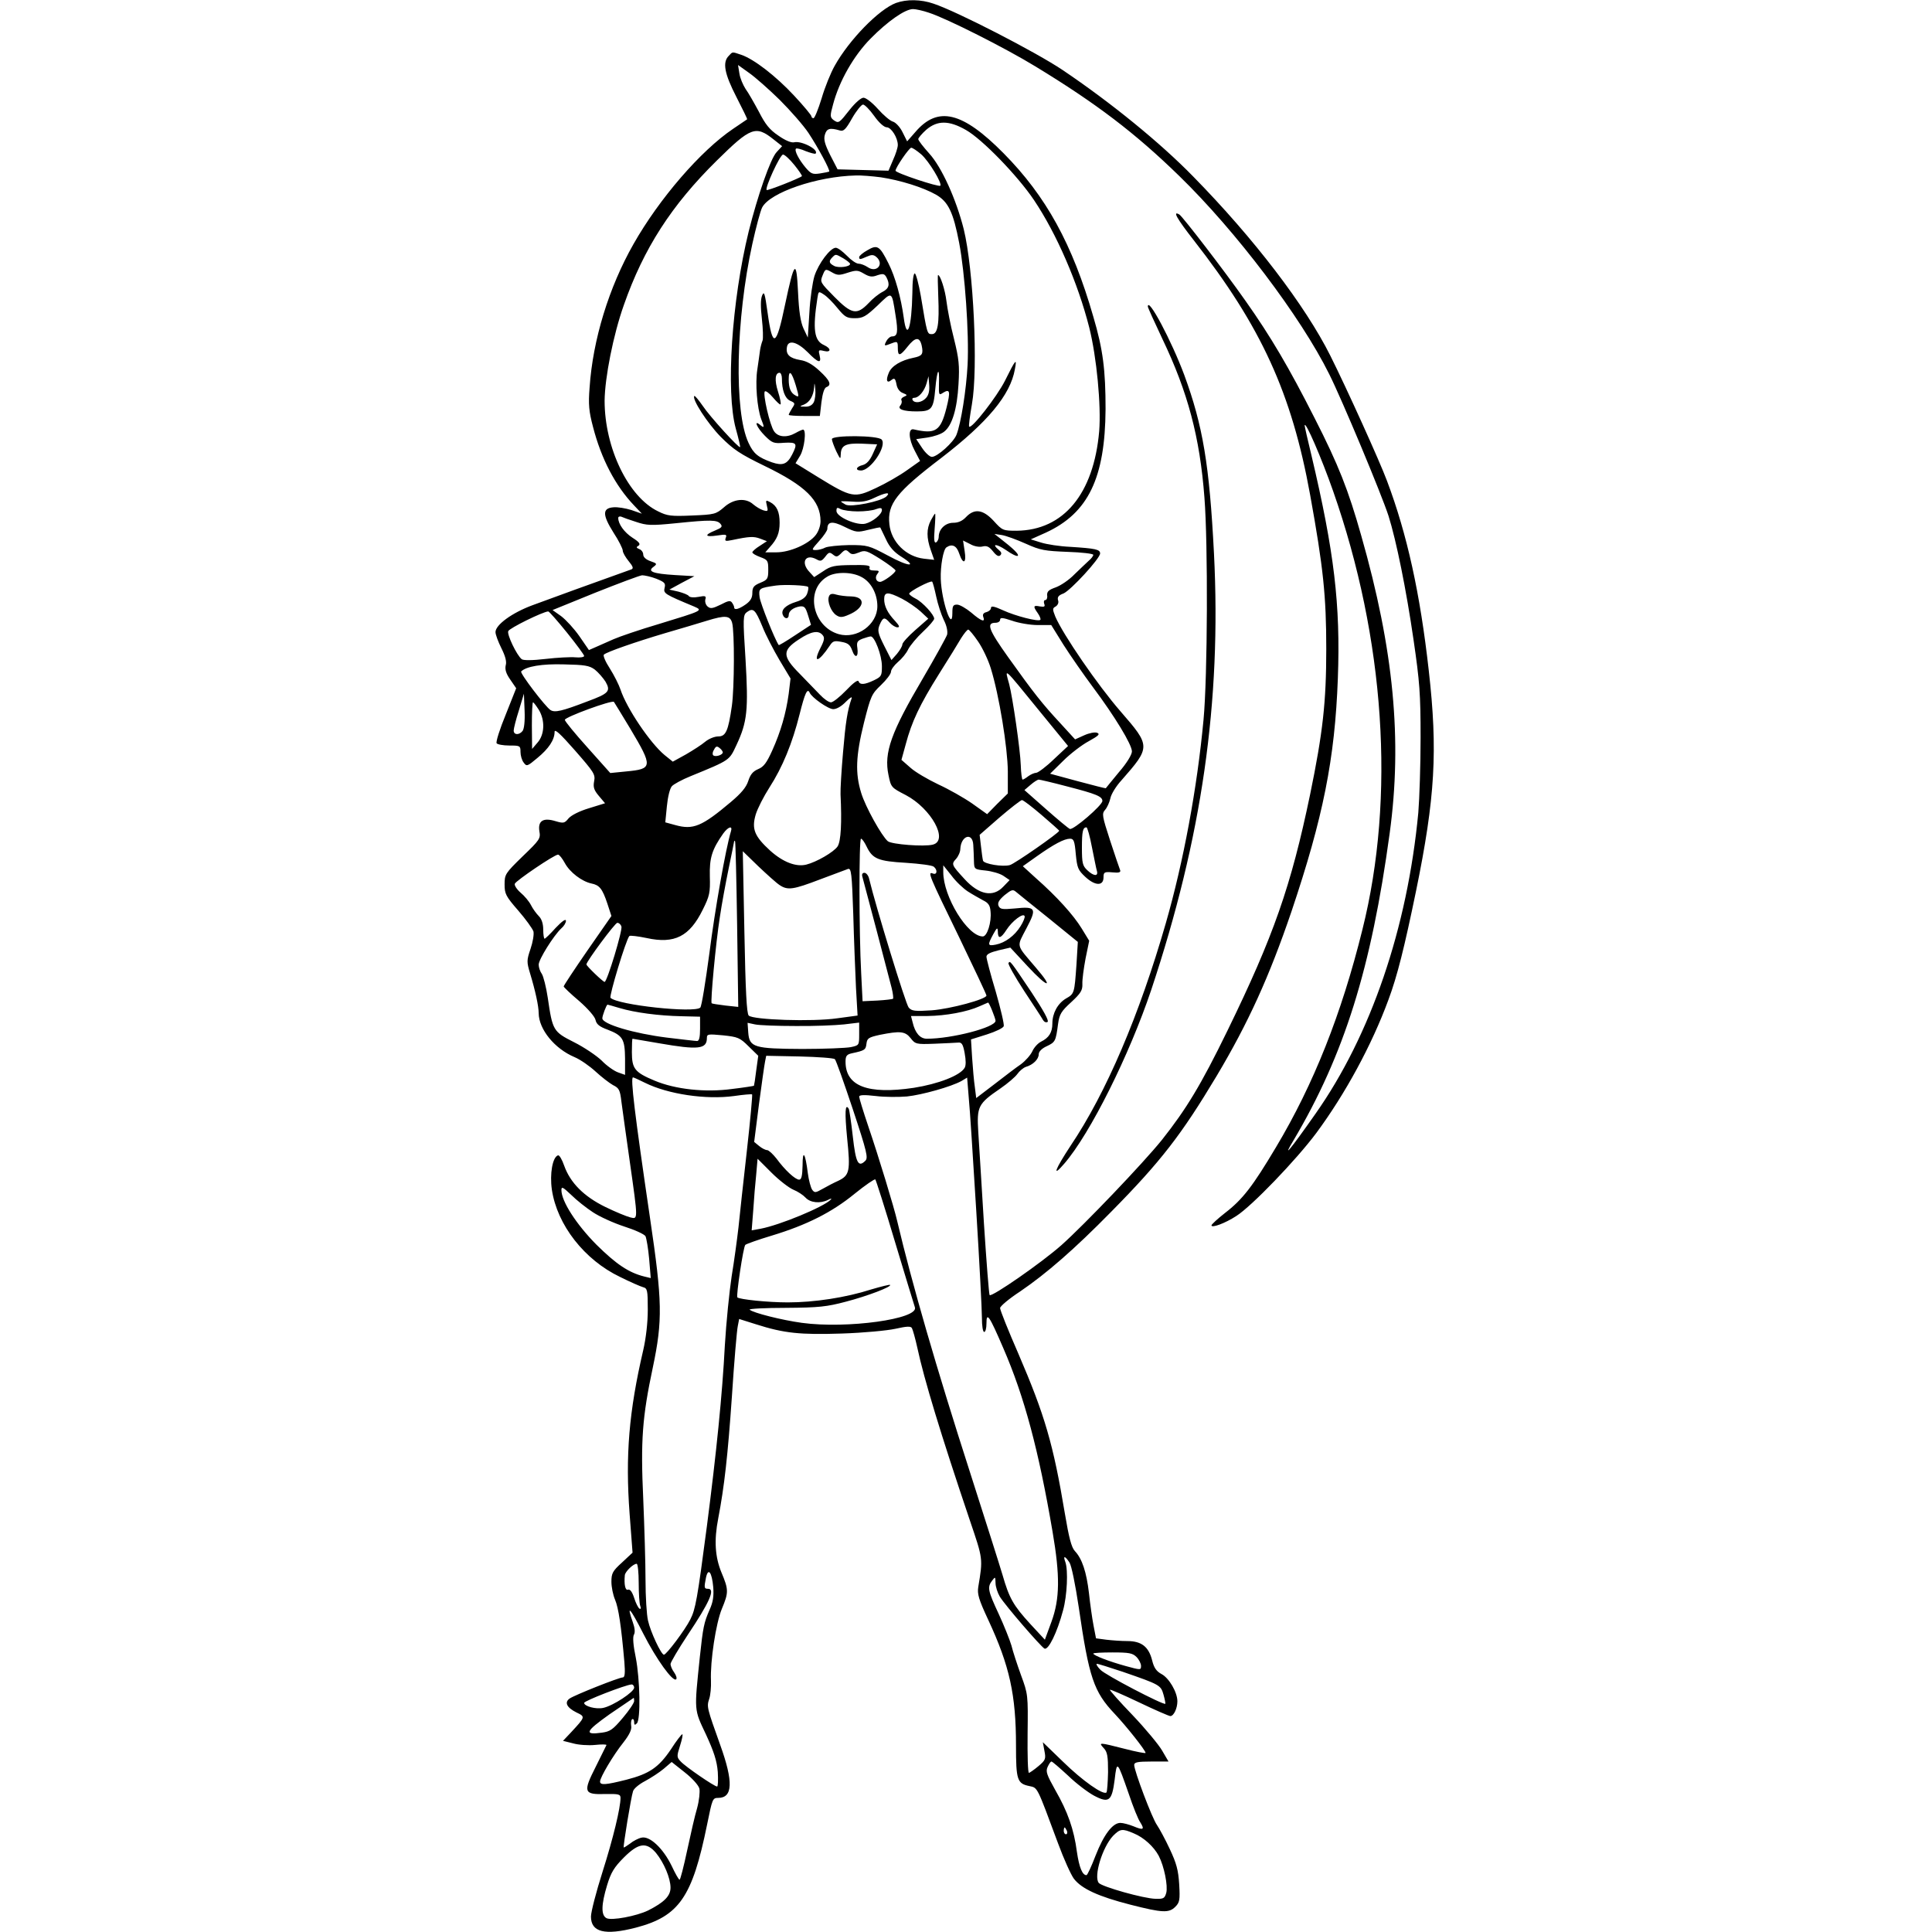 <?xml version="1.0" standalone="no"?>
<!DOCTYPE svg PUBLIC "-//W3C//DTD SVG 20010904//EN"
 "http://www.w3.org/TR/2001/REC-SVG-20010904/DTD/svg10.dtd">
<svg version="1.0" xmlns="http://www.w3.org/2000/svg"
 width="850pt" height="850pt" viewBox="0 0 850 850"
 preserveAspectRatio="xMidYMid meet">
<g transform="translate(0,850) scale(0.1,-0.1)"
fill="#000000" stroke="none">
<path d="M3942 8487 c-75 -28 -206 -162 -270 -277 -17 -30 -43 -94 -57 -142
-15 -49 -31 -88 -36 -88 -5 0 -9 4 -9 8 0 5 -34 46 -76 91 -81 87 -177 161
-233 180 -42 14 -37 14 -55 -5 -28 -28 -19 -78 34 -181 27 -53 49 -97 47 -98
-1 -1 -29 -20 -62 -42 -142 -96 -324 -306 -438 -507 -108 -190 -179 -421 -193
-631 -6 -74 -3 -105 15 -173 36 -140 98 -259 180 -345 l35 -37 -46 16 c-26 8
-61 14 -80 12 -48 -4 -48 -33 1 -111 23 -35 41 -71 41 -80 0 -8 12 -29 26 -46
19 -23 22 -32 12 -36 -146 -52 -372 -134 -436 -158 -89 -33 -162 -86 -162
-118 0 -11 12 -43 26 -71 17 -34 24 -59 19 -75 -4 -18 1 -36 20 -63 l26 -38
-46 -116 c-26 -63 -44 -120 -40 -126 3 -5 28 -10 56 -10 47 0 49 -1 49 -28 0
-16 6 -37 14 -47 13 -18 16 -17 60 20 50 41 76 80 76 115 0 15 25 -8 90 -82
83 -95 90 -105 84 -135 -5 -26 -1 -39 21 -65 l27 -32 -71 -22 c-43 -13 -78
-31 -90 -45 -17 -21 -22 -22 -56 -12 -55 17 -79 2 -72 -44 6 -32 2 -38 -74
-111 -76 -74 -79 -79 -79 -123 0 -41 5 -52 60 -115 33 -38 63 -80 67 -92 3
-13 -3 -48 -13 -77 -17 -50 -17 -57 -2 -107 23 -76 38 -144 38 -176 1 -71 70
-156 158 -193 26 -11 67 -40 92 -63 26 -24 61 -51 77 -60 27 -13 31 -22 37
-73 4 -32 21 -151 37 -265 37 -260 36 -252 2 -244 -16 4 -65 24 -110 46 -94
46 -154 106 -181 182 -9 26 -21 47 -27 45 -24 -8 -37 -81 -27 -151 23 -155
143 -309 300 -384 44 -22 90 -42 101 -45 19 -5 21 -12 21 -99 0 -57 -8 -126
-20 -178 -63 -270 -79 -464 -60 -720 l13 -171 -46 -43 c-42 -38 -47 -48 -47
-85 0 -23 7 -58 16 -79 15 -35 27 -114 41 -274 4 -49 2 -68 -7 -68 -17 0 -213
-78 -234 -93 -24 -17 -12 -40 30 -61 40 -19 40 -19 -24 -88 l-35 -37 44 -11
c24 -7 68 -10 97 -7 29 3 52 3 50 -1 -2 -4 -23 -47 -47 -95 -57 -112 -53 -123
43 -120 58 1 66 -1 66 -17 0 -44 -32 -177 -79 -325 -28 -88 -51 -177 -51 -197
0 -69 61 -84 197 -49 191 50 249 134 314 454 23 113 24 117 49 117 64 0 67 71
9 232 -59 165 -60 169 -49 203 6 17 9 53 8 80 -4 86 22 255 48 317 30 72 30
84 -2 160 -28 68 -33 141 -14 238 27 141 42 276 60 535 10 154 22 294 26 311
l6 31 73 -23 c125 -40 195 -47 379 -41 94 3 200 13 236 21 49 11 67 12 72 3 4
-7 15 -46 24 -87 29 -136 103 -380 231 -759 58 -171 58 -167 37 -293 -5 -31 2
-55 44 -145 94 -202 122 -330 122 -553 0 -151 5 -167 59 -178 37 -8 32 1 126
-252 25 -68 57 -139 70 -156 34 -44 108 -78 249 -114 141 -36 169 -37 197 -9
19 19 21 30 17 99 -4 63 -12 92 -41 154 -20 43 -46 91 -57 107 -21 29 -100
238 -100 264 0 12 16 15 75 15 l76 0 -28 48 c-15 26 -73 96 -130 156 -57 59
-102 110 -100 112 2 2 60 -23 129 -56 69 -33 131 -60 137 -60 15 0 31 34 31
65 0 40 -37 103 -70 120 -22 12 -33 27 -41 60 -15 60 -47 85 -109 85 -26 0
-68 3 -93 6 l-45 6 -11 57 c-6 31 -15 95 -20 142 -11 93 -30 151 -62 185 -15
16 -26 58 -44 165 -51 306 -88 432 -204 702 -45 103 -81 193 -81 202 0 8 39
41 88 73 116 79 239 186 401 351 219 222 309 339 463 596 139 233 232 437 330
725 139 413 191 671 204 1025 12 325 -16 558 -116 981 -17 69 -30 128 -30 132
2 24 75 -145 125 -288 228 -650 275 -1347 129 -1930 -92 -372 -215 -681 -380
-957 -103 -173 -147 -230 -225 -290 -32 -25 -59 -50 -59 -54 0 -13 60 9 109
41 68 43 264 247 352 365 128 173 244 387 317 585 40 107 71 233 122 480 84
410 96 617 56 970 -38 339 -95 599 -184 835 -32 86 -176 404 -249 550 -110
220 -336 516 -603 788 -144 148 -364 327 -575 469 -116 78 -463 257 -568 292
-55 19 -118 20 -165 3z m145 -43 c78 -25 339 -157 468 -236 268 -163 439 -293
633 -482 250 -243 535 -620 660 -872 57 -114 230 -528 261 -624 34 -108 78
-324 110 -545 27 -185 31 -238 31 -430 0 -121 -5 -269 -10 -330 -48 -508 -209
-980 -453 -1326 -113 -161 -148 -202 -96 -116 223 377 342 756 423 1351 56
410 18 808 -125 1309 -57 202 -100 311 -205 517 -113 223 -193 359 -304 516
-94 134 -276 370 -291 380 -32 19 -12 -17 63 -113 297 -380 431 -673 512
-1120 58 -320 71 -446 71 -678 0 -234 -15 -368 -71 -640 -84 -404 -161 -624
-364 -1040 -116 -238 -181 -345 -288 -480 -82 -102 -343 -375 -442 -463 -88
-78 -306 -229 -316 -220 -3 3 -14 145 -25 314 -10 170 -22 352 -25 404 -7 112
-1 124 97 191 32 22 66 51 75 64 9 13 26 27 37 31 32 9 57 34 57 56 0 11 13
25 35 35 38 18 40 22 50 98 6 43 14 56 58 96 42 39 50 52 49 80 -1 19 6 69 14
112 l16 78 -33 54 c-36 59 -109 140 -202 222 l-57 52 62 44 c75 53 120 77 146
77 16 0 20 -10 25 -68 6 -61 10 -70 42 -100 43 -40 80 -41 80 -2 0 23 4 25 39
22 29 -3 38 0 34 10 -3 7 -23 66 -44 130 -35 108 -37 118 -22 135 9 10 19 33
23 50 3 18 25 54 49 80 129 147 129 150 -4 303 -101 116 -253 338 -287 417
-13 33 -13 37 2 45 9 6 14 17 10 27 -4 14 2 22 24 30 32 14 161 154 161 176 0
18 -21 22 -130 29 -47 2 -105 11 -130 19 l-45 14 67 30 c186 86 260 240 262
543 0 171 -11 262 -54 407 -92 320 -208 530 -395 719 -181 183 -289 209 -388
93 l-36 -41 -20 40 c-11 23 -31 44 -43 47 -13 4 -42 29 -66 56 -24 27 -52 49
-63 49 -11 0 -36 -22 -60 -52 -48 -61 -49 -62 -72 -46 -15 12 -16 18 -2 68 27
103 91 215 165 290 76 77 152 130 187 130 12 0 44 -7 70 -16z m-656 -384 c47
-47 104 -112 126 -145 41 -62 97 -165 91 -170 -2 -1 -20 -5 -40 -8 -33 -5 -40
-2 -64 26 -30 36 -50 75 -42 83 3 3 23 -2 43 -11 21 -8 40 -13 43 -11 17 17
-62 58 -94 50 -13 -3 -39 8 -69 29 -39 26 -58 50 -86 105 -21 39 -47 85 -59
101 -11 17 -24 47 -27 68 l-6 37 49 -35 c27 -19 87 -72 135 -119z m415 -70
c21 -30 44 -50 55 -50 20 0 49 -46 49 -78 0 -11 -9 -40 -21 -66 l-20 -47 -112
3 -112 3 -32 62 c-24 48 -30 69 -24 90 8 28 22 32 66 19 16 -5 26 4 54 54 19
33 41 60 48 60 7 0 29 -22 49 -50z m404 -62 c72 -41 227 -201 299 -308 100
-149 193 -364 243 -560 33 -131 53 -344 44 -457 -24 -276 -157 -436 -363 -438
-60 0 -63 1 -101 43 -47 51 -85 56 -122 17 -16 -17 -34 -25 -56 -25 -35 0 -64
-28 -64 -62 0 -9 -5 -20 -11 -24 -9 -5 -11 11 -7 59 3 37 4 67 2 67 -2 0 -10
-13 -19 -30 -19 -37 -19 -76 0 -130 l15 -43 -45 5 c-79 9 -144 74 -152 151
-10 90 31 142 228 292 204 157 304 277 324 390 10 52 4 46 -44 -51 -35 -69
-146 -212 -157 -201 -3 2 3 46 12 98 28 158 7 596 -36 771 -33 131 -97 273
-152 333 -26 29 -48 57 -48 63 0 5 16 24 35 41 49 42 100 42 175 -1z m-847
-41 l38 -30 -24 -26 c-27 -28 -84 -193 -123 -349 -75 -306 -101 -705 -57 -867
12 -43 21 -81 19 -82 -5 -6 -132 133 -164 181 -18 26 -35 46 -37 44 -13 -12
58 -121 116 -180 56 -56 84 -75 193 -128 180 -87 246 -152 246 -243 0 -20 -9
-46 -22 -62 -31 -39 -113 -75 -172 -75 l-49 0 20 23 c32 35 43 62 43 107 0 48
-12 75 -42 91 -19 10 -20 9 -14 -16 6 -24 5 -26 -16 -20 -13 4 -32 16 -44 26
-33 30 -87 25 -129 -13 -35 -30 -41 -32 -140 -36 -92 -4 -109 -2 -149 18 -132
63 -236 280 -236 487 1 101 38 290 85 422 87 248 209 438 409 635 149 147 171
155 249 93z m650 -66 c34 -30 93 -128 84 -138 -7 -7 -197 56 -197 66 0 14 60
101 69 101 6 0 25 -13 44 -29z m-558 -47 c20 -25 35 -47 33 -49 -9 -9 -151
-65 -155 -61 -9 8 59 156 72 156 7 0 29 -20 50 -46z m380 -54 c86 -13 186 -44
244 -77 53 -31 75 -76 101 -212 25 -130 44 -398 37 -536 -6 -112 -29 -257 -49
-308 -13 -33 -84 -97 -108 -97 -10 0 -29 18 -43 39 l-26 39 49 7 c27 4 61 15
74 26 35 27 57 100 63 209 5 82 2 111 -20 200 -15 58 -29 132 -33 165 -6 50
-27 115 -37 115 -2 0 -1 -43 1 -95 5 -120 -2 -165 -28 -165 -21 0 -21 0 -49
169 -9 52 -21 96 -26 98 -6 2 -11 -32 -11 -87 -3 -153 -24 -214 -38 -107 -12
87 -37 179 -67 238 -39 78 -49 84 -93 58 -20 -11 -36 -25 -36 -30 0 -12 4 -11
34 2 20 9 29 9 41 -1 37 -31 2 -73 -38 -45 -12 8 -30 15 -40 15 -10 0 -33 16
-51 35 -19 19 -40 35 -49 35 -24 0 -76 -69 -94 -125 -8 -27 -19 -99 -22 -160
l-7 -110 -19 40 c-13 29 -20 74 -24 160 -7 147 -16 139 -57 -55 -39 -188 -55
-194 -77 -35 -12 85 -15 96 -24 75 -7 -17 -7 -51 -1 -103 5 -44 6 -86 3 -95
-4 -10 -9 -28 -11 -42 -2 -14 -7 -52 -12 -85 -10 -62 -1 -170 17 -219 15 -37
14 -41 -4 -26 -31 26 -15 -12 20 -47 32 -32 39 -35 85 -31 56 3 60 -3 35 -52
-22 -43 -42 -50 -89 -34 -61 22 -81 38 -103 86 -64 137 -56 543 17 875 16 72
35 144 43 160 34 66 241 137 412 141 22 1 72 -3 110 -8z m-164 -357 c16 -10
29 -20 29 -24 0 -13 -51 -19 -70 -9 -23 12 -25 21 -8 38 15 15 14 15 49 -5z
m18 -63 c38 12 45 12 72 -4 24 -14 36 -16 59 -7 25 8 31 7 40 -9 16 -31 12
-49 -17 -64 -16 -8 -44 -30 -62 -50 -51 -53 -74 -49 -150 28 -62 63 -64 65
-52 94 12 30 13 30 41 14 24 -14 33 -14 69 -2z m-44 -156 c32 -39 41 -44 76
-44 35 0 48 7 100 56 65 63 62 65 79 -43 12 -74 9 -93 -15 -93 -8 0 -19 -9
-25 -20 -12 -23 -11 -24 24 -10 24 9 26 8 26 -20 0 -39 9 -38 43 5 34 43 53
44 62 5 8 -38 3 -46 -36 -54 -55 -11 -97 -36 -109 -67 -14 -33 -8 -48 13 -30
12 9 16 6 21 -19 3 -19 14 -34 28 -39 20 -8 21 -10 6 -16 -10 -4 -15 -11 -12
-16 3 -6 1 -16 -5 -23 -14 -16 13 -26 72 -26 66 0 74 10 82 100 8 88 19 102
16 20 -1 -48 0 -50 18 -38 31 19 33 6 15 -67 -26 -102 -48 -116 -144 -94 -25
6 -23 -42 4 -93 l24 -46 -58 -41 c-32 -23 -93 -58 -136 -78 -95 -45 -107 -43
-252 46 l-102 63 20 33 c19 31 29 115 13 115 -5 -1 -19 -7 -33 -15 -37 -21
-76 -19 -94 7 -19 26 -51 166 -41 176 4 4 20 -8 36 -27 16 -19 31 -33 33 -30
3 3 -2 28 -11 56 -16 50 -13 83 7 83 5 0 10 -11 10 -24 0 -52 13 -88 36 -99
23 -10 23 -12 9 -33 -8 -13 -15 -26 -15 -29 0 -3 31 -5 69 -5 l68 0 7 61 c5
38 12 62 22 66 24 9 16 29 -31 72 -30 28 -57 43 -84 47 -47 8 -64 24 -59 56 5
35 45 25 92 -22 46 -47 61 -51 52 -14 -6 24 -5 26 19 20 32 -8 33 11 0 26 -43
19 -50 69 -29 205 5 32 5 33 29 17 13 -8 40 -35 60 -60z m-184 -339 c15 -51
15 -54 -1 -45 -21 11 -30 32 -30 71 0 45 13 34 31 -26z m573 -56 c-18 -20 -49
-25 -59 -9 -3 6 0 10 8 10 19 0 44 29 54 65 l8 30 3 -38 c2 -26 -2 -45 -14
-58z m-494 -19 c-7 -13 -20 -20 -38 -19 -25 0 -26 1 -5 9 26 11 42 39 45 77 1
22 2 20 5 -9 2 -20 -1 -46 -7 -58z m320 -414 c-23 -22 -157 -49 -180 -36 -11
6 -20 12 -20 14 0 1 24 1 53 -1 37 -3 63 2 92 16 50 24 76 28 55 7z m-126 -66
c30 0 66 4 80 10 20 7 26 6 26 -4 0 -19 -41 -52 -73 -60 -38 -9 -127 30 -127
56 0 15 3 17 19 8 11 -5 44 -10 75 -10z m-976 -46 c48 -16 65 -17 175 -6 156
16 182 15 197 -3 10 -12 5 -17 -24 -29 -49 -20 -45 -30 9 -22 40 6 44 5 38
-10 -5 -15 -2 -16 28 -10 76 16 95 17 124 6 l29 -11 -32 -21 c-18 -11 -32 -24
-32 -28 0 -5 16 -14 35 -21 33 -12 35 -16 35 -56 0 -39 -3 -44 -35 -57 -29
-12 -35 -20 -35 -45 0 -21 -8 -35 -29 -50 -30 -21 -51 -27 -51 -13 0 4 -4 13
-9 20 -7 11 -16 10 -50 -8 -35 -17 -45 -19 -57 -9 -9 7 -13 21 -11 31 5 16 1
18 -30 12 -20 -4 -38 -2 -42 3 -3 6 -24 14 -46 20 l-40 9 55 30 55 29 -85 5
c-98 6 -123 16 -95 36 17 13 16 15 -13 25 -20 7 -32 18 -32 29 0 10 -8 21 -17
24 -14 6 -15 9 -4 15 10 7 4 16 -26 35 -37 24 -63 61 -63 87 0 6 6 8 13 6 6
-3 36 -14 65 -23z m1022 -35 c28 7 52 12 53 10 1 -2 12 -25 25 -52 15 -33 35
-56 67 -76 76 -48 32 -45 -59 5 -83 44 -89 46 -170 46 -47 -1 -94 -6 -105 -11
-11 -6 -30 -11 -42 -11 -20 0 -18 3 15 40 20 22 36 46 36 53 0 33 22 36 76 9
51 -25 56 -25 104 -13z m693 -61 c64 -29 84 -32 185 -36 61 -2 112 -8 112 -13
0 -5 -9 -17 -20 -26 -11 -10 -39 -37 -63 -60 -23 -24 -60 -49 -82 -57 -31 -11
-39 -18 -38 -35 2 -11 -2 -21 -8 -21 -6 0 -8 -7 -5 -16 5 -13 1 -15 -19 -12
-29 6 -31 1 -9 -30 9 -13 14 -26 11 -29 -9 -9 -110 17 -164 42 -39 18 -53 20
-53 11 0 -8 -9 -16 -20 -19 -13 -3 -18 -10 -14 -21 10 -26 -9 -19 -53 19 -23
19 -51 35 -62 35 -18 0 -21 -6 -21 -37 0 -87 -48 54 -51 150 -2 56 11 130 25
139 25 17 45 7 56 -27 17 -51 33 -44 24 11 l-7 46 32 -16 c17 -10 41 -14 55
-10 18 4 28 -1 45 -22 15 -19 25 -24 32 -17 7 7 5 14 -6 23 -35 29 -12 29 31
0 25 -18 48 -29 52 -25 6 6 -19 31 -80 78 l-23 18 33 -5 c18 -3 65 -20 105
-38z m-776 -39 c9 -9 19 -9 41 0 28 12 35 9 96 -29 36 -23 66 -46 66 -50 0
-11 -54 -50 -68 -50 -18 0 -24 20 -12 35 10 13 8 15 -13 15 -17 0 -25 4 -21
13 3 10 -15 12 -80 11 -74 -1 -91 -4 -124 -27 l-40 -26 -21 23 c-39 41 -18 81
30 56 19 -11 24 -9 40 11 15 20 19 21 34 9 14 -11 18 -11 33 3 19 20 24 21 39
6z m52 -107 c42 -21 71 -73 71 -129 0 -81 -90 -146 -170 -123 -115 33 -149
193 -52 252 35 23 108 23 151 0z m-902 -8 c37 -15 42 -20 37 -40 -6 -25 -1
-28 131 -83 39 -17 35 -18 -155 -76 -85 -25 -175 -56 -200 -67 -25 -11 -59
-26 -77 -34 l-32 -14 -42 61 c-23 33 -59 72 -80 88 l-38 27 187 76 c103 41
196 76 207 77 10 0 39 -6 62 -15z m1232 -79 c7 -33 22 -79 33 -102 13 -25 18
-50 15 -65 -4 -12 -52 -99 -107 -193 -139 -236 -172 -326 -151 -425 11 -54 12
-55 76 -88 112 -59 190 -200 119 -218 -38 -10 -181 1 -198 15 -27 23 -98 150
-117 212 -27 87 -24 164 12 309 30 119 34 127 75 166 24 23 44 49 44 59 0 9
14 28 30 42 17 14 38 39 46 57 9 17 38 52 65 77 27 25 49 51 49 57 0 17 -50
72 -81 88 -16 8 -29 18 -29 22 0 10 94 59 101 53 3 -3 11 -33 18 -66z m-564
43 c3 -3 1 -16 -4 -30 -6 -16 -22 -28 -49 -36 -45 -14 -67 -35 -58 -57 7 -19
26 -20 26 -1 0 18 20 33 49 38 20 2 25 -3 36 -39 l13 -42 -70 -46 c-39 -26
-71 -45 -72 -43 -18 26 -80 182 -84 210 -5 40 -3 41 73 52 37 5 133 1 140 -6z
m413 -52 c27 -14 63 -39 82 -56 l34 -32 -57 -50 c-31 -27 -57 -56 -57 -63 0
-8 -11 -26 -24 -42 l-24 -27 -32 63 c-28 56 -30 67 -20 92 15 34 21 36 45 9
10 -11 25 -20 33 -20 12 0 9 7 -10 28 -33 35 -48 65 -48 96 0 33 17 33 78 2z
m-614 -122 c15 -38 50 -105 76 -149 l48 -80 -8 -67 c-12 -87 -35 -167 -73
-251 -24 -53 -37 -71 -62 -81 -23 -10 -34 -24 -43 -52 -9 -28 -31 -54 -76 -92
-128 -108 -166 -124 -245 -102 l-44 12 7 71 c4 41 13 78 22 88 8 9 45 29 82
44 176 72 170 69 202 137 48 102 53 155 40 377 -12 184 -11 195 6 208 28 20
37 12 68 -63z m-859 -28 c41 -51 75 -97 75 -102 0 -5 -17 -8 -38 -6 -20 2 -80
-1 -131 -7 -60 -7 -99 -7 -106 -1 -22 18 -65 108 -59 123 4 13 153 86 176 87
4 0 41 -42 83 -94z m726 44 c11 -39 10 -287 -1 -365 -16 -112 -27 -135 -60
-135 -16 0 -41 -10 -57 -23 -15 -13 -54 -38 -85 -56 l-58 -32 -36 29 c-64 53
-167 206 -194 288 -7 21 -28 63 -47 93 -19 29 -31 57 -26 61 13 12 140 56 268
94 66 19 149 44 185 55 81 25 102 23 111 -9z m1344 -10 l60 0 54 -87 c30 -47
89 -132 130 -187 95 -127 171 -252 171 -282 0 -14 -23 -52 -57 -91 -31 -38
-57 -69 -58 -71 -1 -1 -56 13 -123 31 l-122 33 58 57 c31 31 82 70 112 86 43
24 51 31 37 37 -10 4 -35 -1 -57 -11 l-40 -18 -64 70 c-80 86 -118 134 -230
291 -87 122 -98 152 -56 152 11 0 20 6 20 13 0 11 11 10 53 -4 28 -10 79 -19
112 -19z m-262 -72 c20 -29 45 -82 56 -118 37 -119 74 -349 75 -453 l0 -98
-46 -45 -45 -46 -66 47 c-36 25 -103 63 -149 84 -46 22 -101 54 -122 73 l-40
35 19 69 c26 98 61 173 147 310 41 65 85 136 97 157 13 20 26 37 31 37 4 0 24
-24 43 -52z m-684 28 c10 -11 8 -23 -9 -56 -36 -71 -9 -65 41 10 13 20 20 22
51 16 29 -5 38 -13 47 -37 13 -38 29 -31 23 10 -4 26 0 32 23 41 14 5 31 10
36 10 17 0 49 -83 49 -131 0 -42 -2 -46 -35 -62 -42 -20 -62 -21 -68 -4 -3 7
-24 -8 -54 -40 -28 -29 -58 -53 -67 -53 -10 0 -31 15 -48 33 -16 17 -57 59
-90 93 -77 77 -77 103 -3 151 54 36 86 41 104 19z m-1002 -152 c15 -12 36 -36
47 -53 24 -42 15 -52 -80 -87 -112 -43 -143 -50 -162 -38 -23 15 -136 163
-129 170 22 22 91 34 189 31 90 -2 111 -5 135 -23z m1956 -182 l126 -154 -62
-58 c-34 -33 -69 -59 -78 -60 -8 0 -24 -7 -35 -15 -10 -8 -22 -15 -25 -15 -3
0 -7 28 -8 63 -2 67 -36 300 -51 357 -20 73 -30 82 133 -118z m-1011 81 c9
-22 82 -73 104 -73 15 0 37 13 56 33 17 17 28 24 25 15 -19 -54 -27 -108 -38
-238 -7 -80 -12 -163 -11 -185 6 -123 2 -206 -13 -229 -17 -25 -93 -69 -138
-80 -45 -11 -102 11 -158 61 -70 64 -83 96 -64 160 8 26 35 79 60 118 58 90
101 195 133 323 23 92 34 116 44 95z m-1263 -169 c-15 -19 -39 -18 -39 2 0 8
10 49 23 89 l22 73 3 -75 c2 -46 -2 -80 -9 -89z m474 10 c100 -168 99 -177
-18 -188 l-70 -7 -100 112 c-55 61 -100 116 -100 122 0 12 207 88 216 79 3 -4
35 -57 72 -118z m-403 84 c29 -47 26 -110 -5 -145 l-24 -28 -1 103 c0 56 2
102 5 102 3 0 14 -15 25 -32z m810 -188 c0 -11 -30 -21 -41 -14 -5 3 -5 14 2
25 8 16 13 18 25 8 8 -6 14 -15 14 -19z m1515 -150 c128 -33 155 -44 155 -64
0 -19 -128 -129 -143 -123 -6 2 -54 42 -106 88 l-94 83 27 23 c15 13 31 23 36
23 5 0 61 -13 125 -30z m-112 -126 c42 -36 77 -67 77 -69 0 -9 -197 -146 -217
-151 -32 -9 -113 5 -118 19 -2 7 -6 35 -9 63 l-6 51 87 76 c49 42 93 76 99 77
6 0 45 -30 87 -66z m-1367 -71 c-23 -75 -71 -347 -95 -537 -17 -126 -34 -233
-40 -239 -25 -25 -363 11 -395 43 -7 7 68 256 83 272 3 3 38 -1 76 -9 123 -27
189 7 247 125 30 60 33 75 31 146 -2 81 9 118 59 189 22 30 42 36 34 10z
m1588 -70 c10 -49 19 -96 22 -105 7 -25 -15 -23 -43 4 -20 19 -23 31 -23 98 0
72 4 90 20 90 4 0 15 -39 24 -87z m-522 10 c1 -21 3 -54 3 -73 1 -34 2 -35 51
-40 28 -3 63 -13 78 -23 l28 -19 -28 -29 c-45 -48 -107 -36 -170 33 -58 63
-59 66 -38 89 10 11 19 31 19 44 3 59 54 75 57 18z m-469 -8 c26 -54 51 -64
173 -71 60 -4 115 -11 122 -17 18 -14 15 -38 -4 -30 -24 9 -18 -6 117 -283 65
-135 119 -249 119 -254 0 -16 -159 -59 -241 -65 -74 -5 -88 -3 -101 12 -13 14
-145 445 -174 566 -3 15 -13 27 -21 27 -9 0 -12 -7 -9 -17 10 -36 119 -449
129 -490 6 -24 8 -45 6 -47 -2 -2 -33 -6 -69 -8 l-65 -3 -6 120 c-10 184 -10
595 -1 595 5 0 16 -16 25 -35z m-570 -342 l5 -363 -56 6 c-32 4 -59 8 -61 10
-6 5 18 265 36 379 8 55 26 152 39 215 13 63 24 116 24 119 0 2 2 2 4 0 2 -2
6 -167 9 -366z m187 173 c36 -24 60 -20 178 25 59 22 114 43 123 46 14 4 17
-18 23 -199 3 -112 9 -258 12 -324 l7 -122 -89 -12 c-109 -16 -371 -7 -390 12
-9 10 -14 107 -19 368 l-7 355 68 -66 c38 -36 80 -74 94 -83z m-945 97 c22
-41 75 -81 117 -90 35 -7 48 -22 70 -88 l18 -55 -105 -151 c-58 -84 -105 -155
-105 -159 0 -3 30 -32 68 -64 39 -34 69 -69 72 -83 4 -19 17 -30 53 -43 67
-26 76 -41 77 -127 l0 -72 -31 11 c-17 6 -50 29 -72 52 -23 22 -78 59 -122 81
-91 46 -94 51 -115 195 -7 47 -19 94 -26 105 -8 11 -14 29 -14 41 0 23 66 128
99 159 12 10 21 25 21 34 -1 10 -17 -2 -45 -31 -24 -27 -46 -48 -49 -48 -3 0
-6 18 -6 40 0 26 -7 47 -19 59 -11 11 -27 33 -35 49 -8 16 -29 41 -46 55 -16
14 -28 32 -25 39 6 14 174 128 190 128 6 0 19 -17 30 -37z m1773 -125 c20 -13
51 -30 67 -39 23 -11 31 -22 33 -49 5 -48 -15 -110 -34 -110 -67 0 -174 175
-174 283 l0 30 36 -45 c19 -26 52 -57 72 -70z m356 -118 l128 -104 -6 -100
c-9 -126 -9 -128 -46 -149 -37 -22 -60 -65 -60 -110 0 -39 -15 -63 -50 -80
-14 -7 -31 -26 -38 -42 -8 -17 -30 -42 -50 -57 -21 -14 -73 -54 -117 -88 l-80
-61 -6 48 c-4 26 -9 84 -12 129 l-5 81 70 22 c38 12 71 28 74 36 3 7 -13 75
-35 152 -23 76 -41 145 -41 154 0 11 17 19 53 28 l52 12 77 -83 c88 -95 117
-100 36 -6 -90 106 -86 89 -42 174 47 89 42 97 -53 87 -55 -5 -63 -3 -70 12
-5 14 3 26 27 47 29 23 36 26 49 15 9 -8 74 -60 145 -117z m-124 -35 c-26 -42
-68 -73 -109 -81 -36 -7 -37 -2 -11 46 16 29 19 31 20 13 0 -36 13 -33 38 6
25 39 75 77 80 60 2 -5 -6 -25 -18 -44z m-1756 -1 c6 -16 -63 -244 -74 -244
-7 0 -80 70 -80 77 0 13 126 183 136 183 7 0 15 -7 18 -16z m1631 -370 c8 -20
15 -40 15 -45 0 -29 -192 -79 -302 -79 -30 0 -52 25 -63 73 l-7 27 73 0 c80 1
174 18 229 43 19 8 36 16 37 16 2 1 10 -15 18 -35z m-1639 11 c67 -20 172 -34
272 -36 l82 -2 0 -53 c0 -37 -4 -54 -13 -54 -7 0 -67 7 -133 15 -144 18 -284
59 -284 85 0 11 18 60 23 60 2 0 26 -7 53 -15z m774 -79 c80 -1 175 3 213 7
l67 8 0 -50 c0 -50 0 -50 -37 -58 -21 -4 -117 -8 -213 -8 -212 1 -233 7 -238
72 l-3 43 33 -7 c18 -4 98 -7 178 -7z m506 -53 c21 -27 25 -28 105 -25 46 2
93 4 104 5 16 2 22 -7 29 -46 6 -32 6 -55 0 -65 -20 -34 -116 -71 -224 -88
-202 -30 -300 7 -300 115 0 25 5 32 28 37 56 12 61 15 64 42 3 24 9 28 58 39
90 18 112 16 136 -14z m-712 -37 l42 -41 -9 -65 c-4 -35 -9 -65 -10 -67 -2 -1
-45 -8 -96 -14 -117 -16 -250 -2 -342 37 -86 36 -99 52 -99 125 0 32 1 59 3
59 1 0 54 -9 117 -20 172 -30 210 -26 210 23 0 18 5 18 71 12 65 -7 74 -10
113 -49z m379 -56 c5 -4 40 -103 79 -220 63 -190 68 -214 55 -227 -31 -31 -42
-9 -55 107 -7 62 -15 117 -18 122 -16 26 -18 -15 -7 -129 15 -145 11 -164 -39
-188 -18 -8 -49 -24 -68 -35 -32 -18 -36 -19 -47 -4 -6 9 -15 42 -19 73 -11
89 -23 106 -23 34 -1 -47 -5 -63 -15 -63 -17 0 -62 41 -100 93 -16 20 -34 37
-41 37 -7 0 -23 8 -35 18 l-22 18 21 165 c12 90 24 175 27 189 l5 25 147 -3
c81 -2 151 -7 155 -12z m-835 -104 c101 -50 267 -75 392 -58 41 6 76 9 79 7 2
-3 -8 -114 -23 -247 -15 -134 -32 -286 -37 -338 -6 -52 -19 -149 -30 -215 -10
-66 -24 -203 -30 -305 -11 -214 -37 -470 -79 -795 -42 -321 -50 -365 -73 -410
-23 -46 -105 -155 -116 -155 -12 0 -59 100 -70 150 -6 25 -11 106 -11 180 0
74 -5 234 -10 355 -12 258 -4 361 42 578 44 209 42 292 -12 657 -68 462 -87
620 -75 620 3 0 27 -11 53 -24z m1457 -561 c14 -225 25 -438 25 -472 0 -36 4
-63 10 -63 6 0 10 17 10 37 0 53 12 36 74 -108 93 -214 156 -451 217 -809 33
-193 32 -294 -5 -395 l-29 -79 -64 69 c-75 82 -93 114 -122 215 -12 41 -76
242 -141 445 -152 472 -258 839 -322 1110 -14 62 -83 288 -128 420 -22 65 -40
124 -40 130 0 8 21 9 73 3 39 -5 101 -5 137 -2 67 7 195 43 240 68 l25 15 7
-87 c5 -48 19 -271 33 -497z m-805 91 c20 -8 44 -24 54 -35 21 -23 65 -27 99
-10 13 7 18 7 12 1 -31 -32 -224 -112 -309 -128 l-39 -7 7 89 c3 49 9 120 13
157 l6 69 61 -61 c33 -33 77 -67 96 -75z m448 -231 c45 -149 84 -278 87 -286
20 -52 -299 -96 -497 -69 -88 12 -215 44 -230 58 -4 4 68 8 160 8 145 1 180 5
263 27 96 25 203 66 195 74 -2 2 -39 -7 -83 -20 -112 -36 -251 -57 -367 -57
-87 0 -212 13 -222 22 -6 6 26 222 35 231 4 4 57 23 117 41 152 46 264 102
364 184 47 38 88 66 91 63 3 -3 43 -128 87 -276z m-1330 132 c30 -20 92 -48
138 -63 47 -15 89 -34 94 -43 4 -9 12 -54 16 -100 l7 -84 -29 7 c-68 17 -123
54 -210 140 -89 90 -154 191 -154 240 0 17 6 14 43 -21 23 -23 66 -57 95 -76z
m2097 -1541 c9 -13 26 -97 41 -197 45 -310 66 -372 158 -469 51 -54 136 -161
136 -172 0 -3 -42 5 -92 18 -114 29 -116 29 -92 3 16 -17 19 -36 19 -105 -1
-45 -4 -86 -7 -90 -14 -13 -105 51 -191 135 l-89 86 7 -38 c7 -35 5 -41 -26
-67 -19 -16 -38 -29 -42 -30 -5 0 -7 78 -6 173 2 170 2 173 -29 257 -17 47
-36 105 -42 130 -7 24 -32 87 -56 139 -48 103 -51 118 -29 147 14 18 14 18 15
-11 0 -16 9 -43 19 -60 25 -40 178 -217 196 -228 17 -9 56 70 82 168 18 65 23
177 10 213 -11 29 -2 28 18 -2z m-1895 -90 c0 -46 3 -92 7 -102 4 -10 2 -15
-4 -11 -5 3 -16 24 -23 47 -9 27 -18 39 -27 36 -12 -5 -18 23 -14 64 2 16 37
50 52 50 5 0 9 -38 9 -84z m328 -19 c3 -40 -1 -66 -16 -99 -25 -57 -29 -77
-43 -208 -25 -241 -26 -229 27 -341 35 -76 48 -116 52 -165 2 -35 1 -64 -3
-64 -12 0 -139 87 -160 110 -18 19 -18 23 -3 70 9 28 13 50 10 50 -4 0 -27
-30 -50 -66 -54 -80 -95 -108 -196 -134 -91 -23 -116 -25 -116 -8 0 18 58 116
102 171 28 36 38 58 35 74 -2 13 0 26 4 29 5 3 9 -3 9 -12 0 -14 3 -15 12 -6
17 17 14 192 -5 290 -11 52 -14 90 -8 100 6 10 4 30 -5 55 -29 82 -12 64 46
-50 58 -114 131 -215 145 -201 4 4 0 17 -9 30 -9 12 -16 29 -16 37 0 7 34 65
75 127 97 145 123 204 90 204 -17 0 -18 4 -9 49 10 46 26 24 32 -42z m1862
-307 c11 -11 20 -29 20 -39 0 -19 -1 -19 -67 -1 -73 20 -143 47 -143 55 0 3
38 5 85 5 72 0 88 -3 105 -20z m-61 -65 c165 -57 168 -59 180 -101 6 -21 9
-39 8 -40 -8 -7 -267 128 -286 150 -14 14 -20 26 -15 26 5 0 56 -16 113 -35z
m-2149 -70 c0 -19 -93 -80 -136 -89 -32 -7 -84 7 -84 22 0 9 181 79 208 81 6
1 12 -6 12 -14z m0 -59 c0 -8 -22 -41 -50 -74 -43 -51 -55 -60 -92 -65 -80
-11 -73 5 34 81 57 39 104 71 106 72 1 0 2 -6 2 -14z m287 -385 c3 -14 -1 -53
-10 -86 -10 -33 -29 -117 -44 -187 -15 -71 -30 -128 -33 -128 -4 0 -19 27 -35
61 -38 78 -97 133 -133 124 -14 -3 -37 -15 -50 -26 -14 -10 -26 -18 -28 -17
-3 4 32 220 41 247 3 12 28 32 53 45 26 14 63 38 82 54 l35 30 58 -46 c33 -26
60 -56 64 -71z m1622 57 c36 -35 88 -74 114 -88 66 -35 79 -24 91 70 10 86 11
84 62 -62 19 -57 42 -114 51 -126 20 -32 13 -35 -30 -17 -20 8 -46 15 -58 15
-34 0 -73 -52 -109 -144 -18 -47 -36 -86 -40 -86 -18 0 -32 34 -42 102 -13
100 -41 178 -95 272 -38 68 -43 82 -34 102 6 13 13 24 17 24 4 0 36 -28 73
-62z m-5 -243 c3 -8 1 -15 -4 -15 -6 0 -10 7 -10 15 0 8 2 15 4 15 2 0 6 -7
10 -15z m294 -11 c44 -18 88 -58 110 -99 24 -46 41 -132 33 -163 -7 -24 -12
-27 -47 -26 -52 1 -236 53 -250 70 -23 29 16 157 63 207 31 31 40 33 91 11z
m-2102 -86 c35 -43 64 -111 64 -153 0 -36 -27 -64 -98 -100 -51 -25 -162 -46
-184 -34 -24 13 -23 59 3 145 17 56 31 79 74 122 64 64 99 69 141 20z"/>
<path d="M5050 7151 c0 -4 29 -68 64 -142 112 -234 165 -433 185 -698 16 -203
14 -786 -4 -978 -28 -300 -88 -624 -166 -895 -116 -403 -262 -746 -419 -979
-69 -105 -83 -143 -28 -79 115 133 287 479 383 765 223 670 309 1267 276 1920
-20 391 -49 563 -131 786 -56 150 -160 346 -160 300z"/>
<path d="M3660 6568 c0 -7 9 -31 19 -53 18 -36 19 -38 20 -14 1 40 22 50 95
47 l65 -3 -19 -42 c-13 -29 -27 -44 -44 -49 -30 -7 -35 -24 -8 -24 43 0 115
108 91 136 -16 19 -219 20 -219 2z"/>
<path d="M3647 5876 c-9 -22 10 -69 33 -83 15 -10 26 -10 53 2 71 29 79 79 12
81 -22 0 -52 4 -66 8 -19 6 -28 3 -32 -8z"/>
<path d="M4437 4263 c-3 -5 28 -60 69 -123 41 -62 79 -120 83 -128 5 -8 13
-12 20 -8 7 5 -18 50 -70 129 -94 140 -95 142 -102 130z"/>
</g>
</svg>
